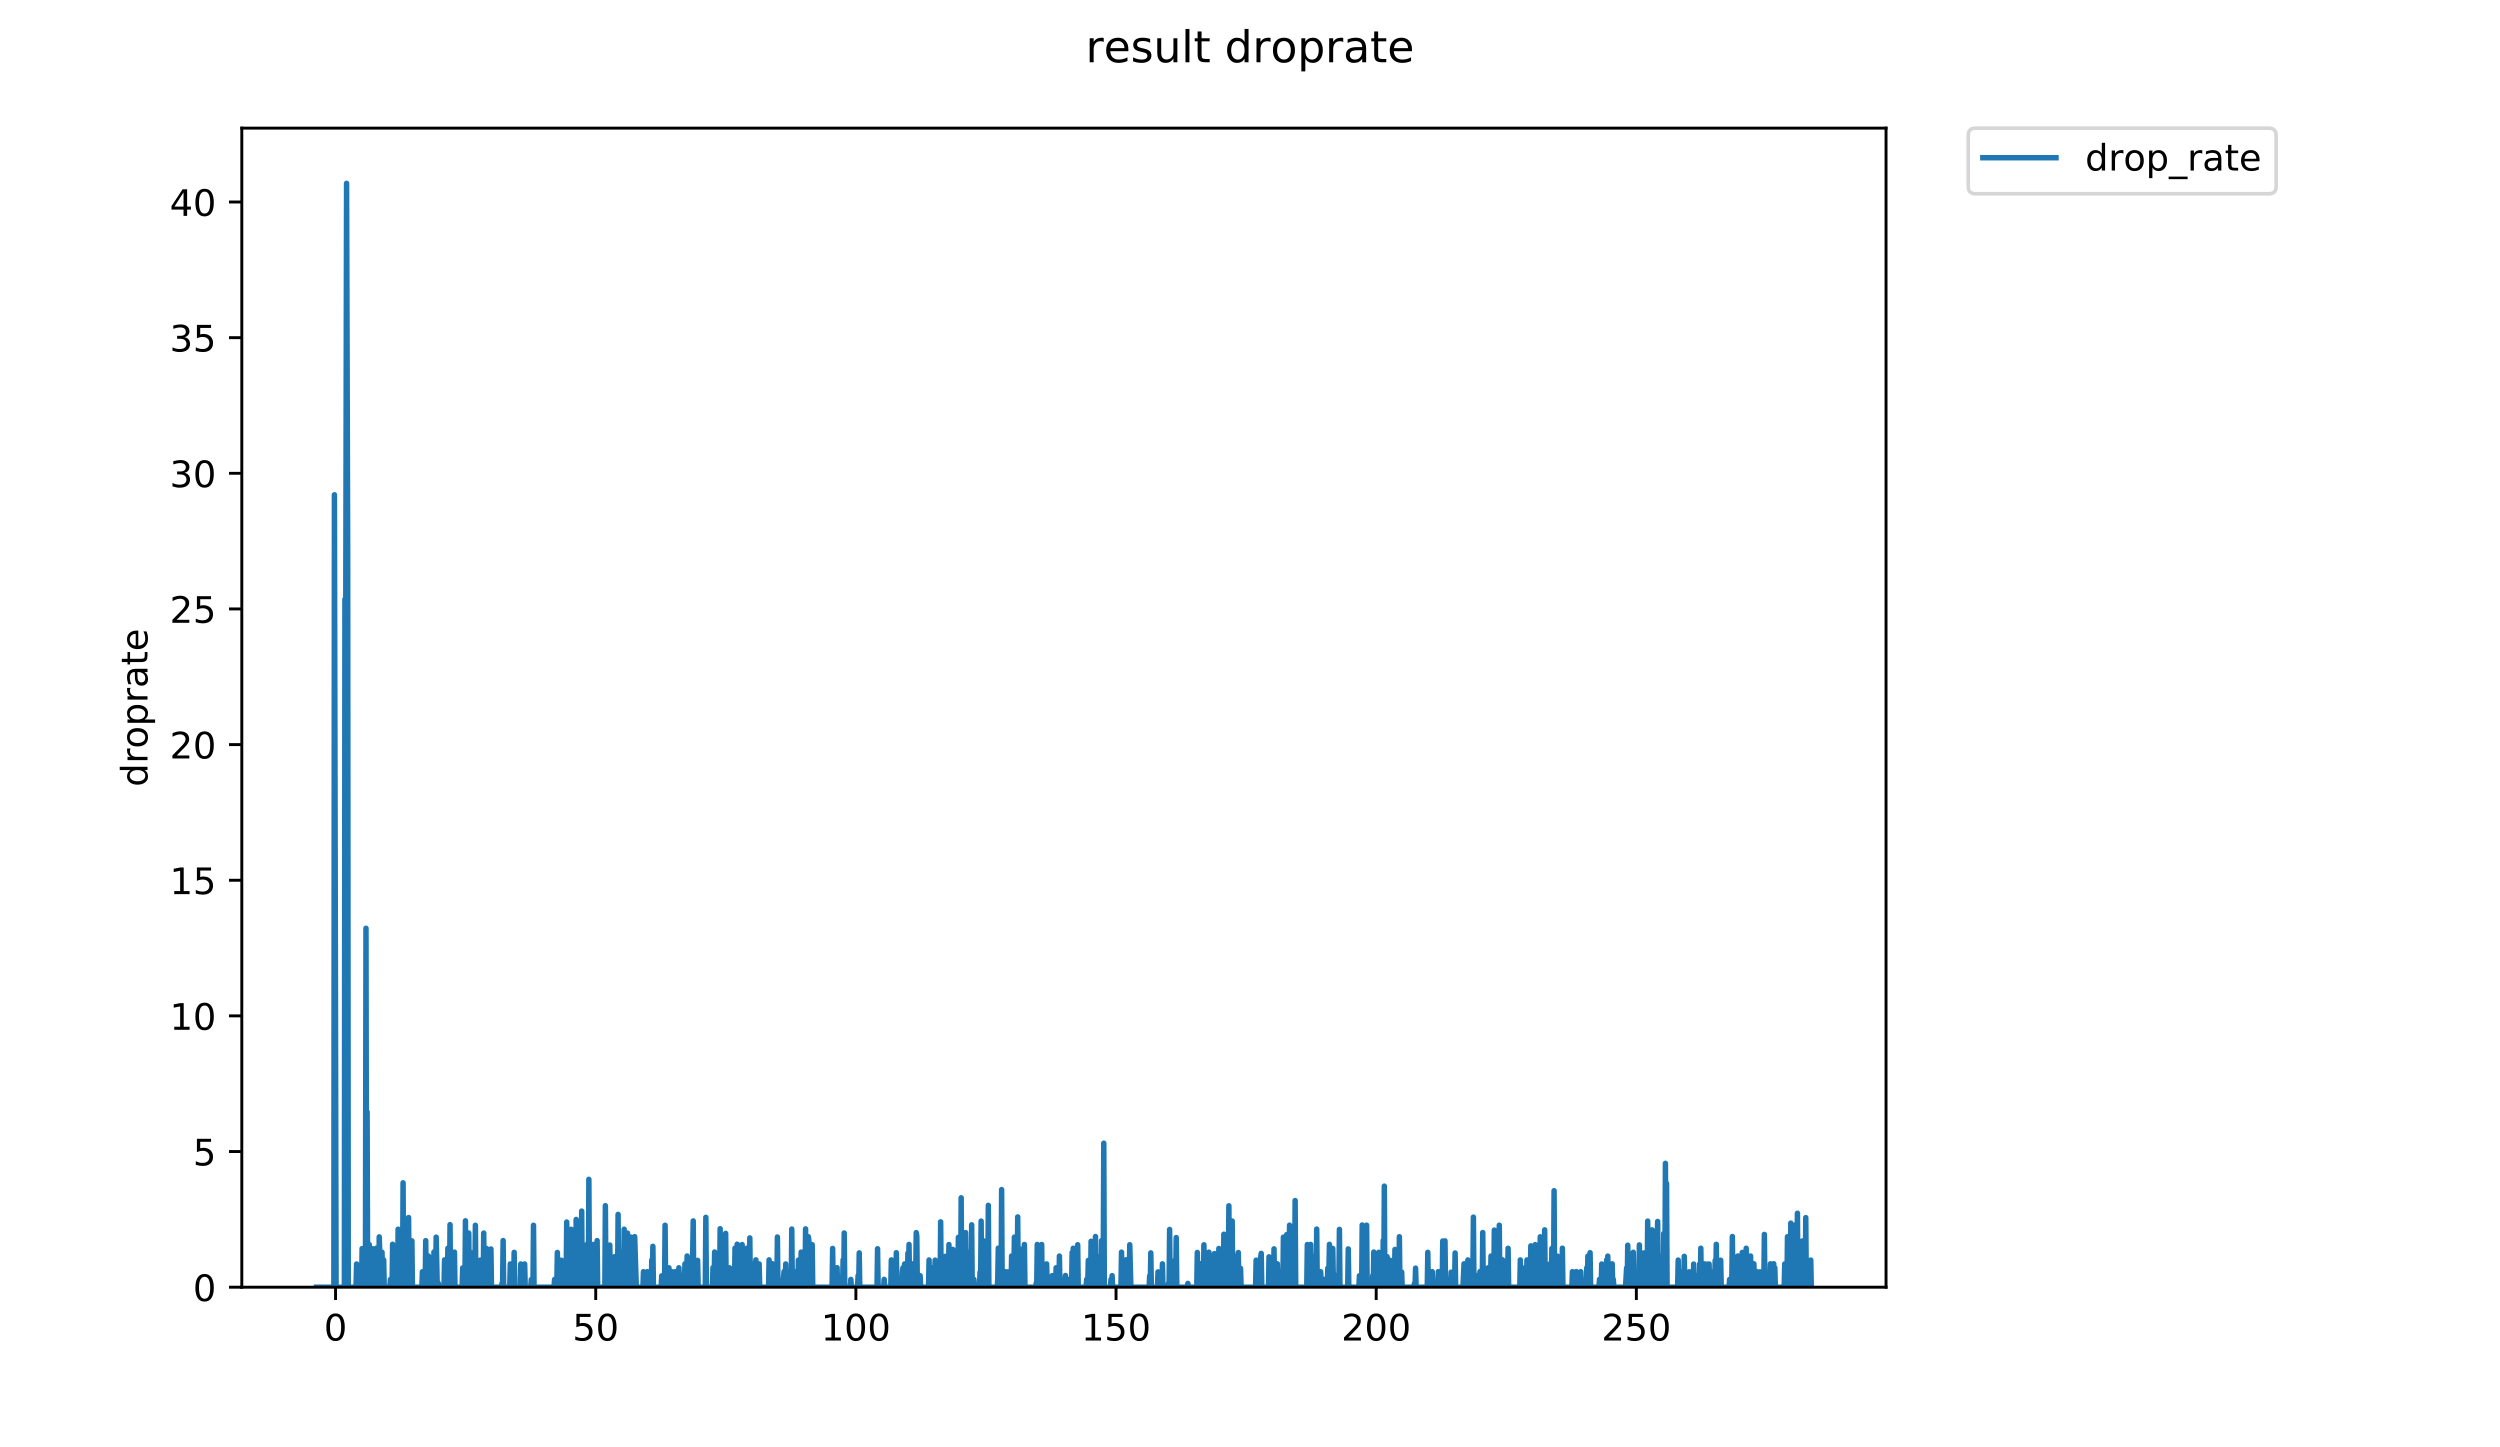 <?xml version="1.0" encoding="utf-8" standalone="no"?>
<!DOCTYPE svg PUBLIC "-//W3C//DTD SVG 1.1//EN"
  "http://www.w3.org/Graphics/SVG/1.1/DTD/svg11.dtd">
<!-- Created with matplotlib (https://matplotlib.org/) -->
<svg height="396pt" version="1.1" viewBox="0 0 684 396" width="684pt" xmlns="http://www.w3.org/2000/svg" xmlns:xlink="http://www.w3.org/1999/xlink">
 <defs>
  <style type="text/css">
*{stroke-linecap:butt;stroke-linejoin:round;}
  </style>
 </defs>
 <g id="figure_1">
  <g id="patch_1">
   <path d="M 0 396 
L 684 396 
L 684 0 
L 0 0 
z
" style="fill:#ffffff;"/>
  </g>
  <g id="axes_1">
   <g id="patch_2">
    <path d="M 66.159 352.174 
L 516.019 352.174 
L 516.019 35.062 
L 66.159 35.062 
z
" style="fill:#ffffff;"/>
   </g>
   <g id="matplotlib.axis_1">
    <g id="xtick_1">
     <g id="line2d_1">
      <defs>
       <path d="M 0 0 
L 0 3.5 
" id="m86847bff86" style="stroke:#000000;stroke-width:0.8;"/>
      </defs>
      <g>
       <use style="stroke:#000000;stroke-width:0.8;" x="91.81" xlink:href="#m86847bff86" y="352.174"/>
      </g>
     </g>
     <g id="text_1">
      <!-- 0 -->
      <defs>
       <path d="M 31.781 66.406 
Q 24.172 66.406 20.328 58.906 
Q 16.5 51.422 16.5 36.375 
Q 16.5 21.391 20.328 13.891 
Q 24.172 6.391 31.781 6.391 
Q 39.453 6.391 43.281 13.891 
Q 47.125 21.391 47.125 36.375 
Q 47.125 51.422 43.281 58.906 
Q 39.453 66.406 31.781 66.406 
z
M 31.781 74.219 
Q 44.047 74.219 50.516 64.516 
Q 56.984 54.828 56.984 36.375 
Q 56.984 17.969 50.516 8.266 
Q 44.047 -1.422 31.781 -1.422 
Q 19.531 -1.422 13.062 8.266 
Q 6.594 17.969 6.594 36.375 
Q 6.594 54.828 13.062 64.516 
Q 19.531 74.219 31.781 74.219 
z
" id="DejaVuSans-48"/>
      </defs>
      <g transform="translate(88.629 366.773)scale(0.1 -0.1)">
       <use xlink:href="#DejaVuSans-48"/>
      </g>
     </g>
    </g>
    <g id="xtick_2">
     <g id="line2d_2">
      <g>
       <use style="stroke:#000000;stroke-width:0.8;" x="162.989" xlink:href="#m86847bff86" y="352.174"/>
      </g>
     </g>
     <g id="text_2">
      <!-- 50 -->
      <defs>
       <path d="M 10.797 72.906 
L 49.516 72.906 
L 49.516 64.594 
L 19.828 64.594 
L 19.828 46.734 
Q 21.969 47.469 24.109 47.828 
Q 26.266 48.188 28.422 48.188 
Q 40.625 48.188 47.75 41.5 
Q 54.891 34.812 54.891 23.391 
Q 54.891 11.625 47.562 5.094 
Q 40.234 -1.422 26.906 -1.422 
Q 22.312 -1.422 17.547 -0.641 
Q 12.797 0.141 7.719 1.703 
L 7.719 11.625 
Q 12.109 9.234 16.797 8.062 
Q 21.484 6.891 26.703 6.891 
Q 35.156 6.891 40.078 11.328 
Q 45.016 15.766 45.016 23.391 
Q 45.016 31 40.078 35.438 
Q 35.156 39.891 26.703 39.891 
Q 22.75 39.891 18.812 39.016 
Q 14.891 38.141 10.797 36.281 
z
" id="DejaVuSans-53"/>
      </defs>
      <g transform="translate(156.626 366.773)scale(0.1 -0.1)">
       <use xlink:href="#DejaVuSans-53"/>
       <use x="63.623" xlink:href="#DejaVuSans-48"/>
      </g>
     </g>
    </g>
    <g id="xtick_3">
     <g id="line2d_3">
      <g>
       <use style="stroke:#000000;stroke-width:0.8;" x="234.168" xlink:href="#m86847bff86" y="352.174"/>
      </g>
     </g>
     <g id="text_3">
      <!-- 100 -->
      <defs>
       <path d="M 12.406 8.297 
L 28.516 8.297 
L 28.516 63.922 
L 10.984 60.406 
L 10.984 69.391 
L 28.422 72.906 
L 38.281 72.906 
L 38.281 8.297 
L 54.391 8.297 
L 54.391 0 
L 12.406 0 
z
" id="DejaVuSans-49"/>
      </defs>
      <g transform="translate(224.624 366.773)scale(0.1 -0.1)">
       <use xlink:href="#DejaVuSans-49"/>
       <use x="63.623" xlink:href="#DejaVuSans-48"/>
       <use x="127.246" xlink:href="#DejaVuSans-48"/>
      </g>
     </g>
    </g>
    <g id="xtick_4">
     <g id="line2d_4">
      <g>
       <use style="stroke:#000000;stroke-width:0.8;" x="305.347" xlink:href="#m86847bff86" y="352.174"/>
      </g>
     </g>
     <g id="text_4">
      <!-- 150 -->
      <g transform="translate(295.803 366.773)scale(0.1 -0.1)">
       <use xlink:href="#DejaVuSans-49"/>
       <use x="63.623" xlink:href="#DejaVuSans-53"/>
       <use x="127.246" xlink:href="#DejaVuSans-48"/>
      </g>
     </g>
    </g>
    <g id="xtick_5">
     <g id="line2d_5">
      <g>
       <use style="stroke:#000000;stroke-width:0.8;" x="376.526" xlink:href="#m86847bff86" y="352.174"/>
      </g>
     </g>
     <g id="text_5">
      <!-- 200 -->
      <defs>
       <path d="M 19.188 8.297 
L 53.609 8.297 
L 53.609 0 
L 7.328 0 
L 7.328 8.297 
Q 12.938 14.109 22.625 23.891 
Q 32.328 33.688 34.812 36.531 
Q 39.547 41.844 41.422 45.531 
Q 43.312 49.219 43.312 52.781 
Q 43.312 58.594 39.234 62.25 
Q 35.156 65.922 28.609 65.922 
Q 23.969 65.922 18.812 64.312 
Q 13.672 62.703 7.812 59.422 
L 7.812 69.391 
Q 13.766 71.781 18.938 73 
Q 24.125 74.219 28.422 74.219 
Q 39.75 74.219 46.484 68.547 
Q 53.219 62.891 53.219 53.422 
Q 53.219 48.922 51.531 44.891 
Q 49.859 40.875 45.406 35.406 
Q 44.188 33.984 37.641 27.219 
Q 31.109 20.453 19.188 8.297 
z
" id="DejaVuSans-50"/>
      </defs>
      <g transform="translate(366.982 366.773)scale(0.1 -0.1)">
       <use xlink:href="#DejaVuSans-50"/>
       <use x="63.623" xlink:href="#DejaVuSans-48"/>
       <use x="127.246" xlink:href="#DejaVuSans-48"/>
      </g>
     </g>
    </g>
    <g id="xtick_6">
     <g id="line2d_6">
      <g>
       <use style="stroke:#000000;stroke-width:0.8;" x="447.705" xlink:href="#m86847bff86" y="352.174"/>
      </g>
     </g>
     <g id="text_6">
      <!-- 250 -->
      <g transform="translate(438.161 366.773)scale(0.1 -0.1)">
       <use xlink:href="#DejaVuSans-50"/>
       <use x="63.623" xlink:href="#DejaVuSans-53"/>
       <use x="127.246" xlink:href="#DejaVuSans-48"/>
      </g>
     </g>
    </g>
   </g>
   <g id="matplotlib.axis_2">
    <g id="ytick_1">
     <g id="line2d_7">
      <defs>
       <path d="M 0 0 
L -3.5 0 
" id="m993627246f" style="stroke:#000000;stroke-width:0.8;"/>
      </defs>
      <g>
       <use style="stroke:#000000;stroke-width:0.8;" x="66.159" xlink:href="#m993627246f" y="352.174"/>
      </g>
     </g>
     <g id="text_7">
      <!-- 0 -->
      <g transform="translate(52.796 355.973)scale(0.1 -0.1)">
       <use xlink:href="#DejaVuSans-48"/>
      </g>
     </g>
    </g>
    <g id="ytick_2">
     <g id="line2d_8">
      <g>
       <use style="stroke:#000000;stroke-width:0.8;" x="66.159" xlink:href="#m993627246f" y="315.061"/>
      </g>
     </g>
     <g id="text_8">
      <!-- 5 -->
      <g transform="translate(52.796 318.86)scale(0.1 -0.1)">
       <use xlink:href="#DejaVuSans-53"/>
      </g>
     </g>
    </g>
    <g id="ytick_3">
     <g id="line2d_9">
      <g>
       <use style="stroke:#000000;stroke-width:0.8;" x="66.159" xlink:href="#m993627246f" y="277.947"/>
      </g>
     </g>
     <g id="text_9">
      <!-- 10 -->
      <g transform="translate(46.434 281.747)scale(0.1 -0.1)">
       <use xlink:href="#DejaVuSans-49"/>
       <use x="63.623" xlink:href="#DejaVuSans-48"/>
      </g>
     </g>
    </g>
    <g id="ytick_4">
     <g id="line2d_10">
      <g>
       <use style="stroke:#000000;stroke-width:0.8;" x="66.159" xlink:href="#m993627246f" y="240.834"/>
      </g>
     </g>
     <g id="text_10">
      <!-- 15 -->
      <g transform="translate(46.434 244.633)scale(0.1 -0.1)">
       <use xlink:href="#DejaVuSans-49"/>
       <use x="63.623" xlink:href="#DejaVuSans-53"/>
      </g>
     </g>
    </g>
    <g id="ytick_5">
     <g id="line2d_11">
      <g>
       <use style="stroke:#000000;stroke-width:0.8;" x="66.159" xlink:href="#m993627246f" y="203.721"/>
      </g>
     </g>
     <g id="text_11">
      <!-- 20 -->
      <g transform="translate(46.434 207.52)scale(0.1 -0.1)">
       <use xlink:href="#DejaVuSans-50"/>
       <use x="63.623" xlink:href="#DejaVuSans-48"/>
      </g>
     </g>
    </g>
    <g id="ytick_6">
     <g id="line2d_12">
      <g>
       <use style="stroke:#000000;stroke-width:0.8;" x="66.159" xlink:href="#m993627246f" y="166.607"/>
      </g>
     </g>
     <g id="text_12">
      <!-- 25 -->
      <g transform="translate(46.434 170.407)scale(0.1 -0.1)">
       <use xlink:href="#DejaVuSans-50"/>
       <use x="63.623" xlink:href="#DejaVuSans-53"/>
      </g>
     </g>
    </g>
    <g id="ytick_7">
     <g id="line2d_13">
      <g>
       <use style="stroke:#000000;stroke-width:0.8;" x="66.159" xlink:href="#m993627246f" y="129.494"/>
      </g>
     </g>
     <g id="text_13">
      <!-- 30 -->
      <defs>
       <path d="M 40.578 39.312 
Q 47.656 37.797 51.625 33 
Q 55.609 28.219 55.609 21.188 
Q 55.609 10.406 48.188 4.484 
Q 40.766 -1.422 27.094 -1.422 
Q 22.516 -1.422 17.656 -0.516 
Q 12.797 0.391 7.625 2.203 
L 7.625 11.719 
Q 11.719 9.328 16.594 8.109 
Q 21.484 6.891 26.812 6.891 
Q 36.078 6.891 40.938 10.547 
Q 45.797 14.203 45.797 21.188 
Q 45.797 27.641 41.281 31.266 
Q 36.766 34.906 28.719 34.906 
L 20.219 34.906 
L 20.219 43.016 
L 29.109 43.016 
Q 36.375 43.016 40.234 45.922 
Q 44.094 48.828 44.094 54.297 
Q 44.094 59.906 40.109 62.906 
Q 36.141 65.922 28.719 65.922 
Q 24.656 65.922 20.016 65.031 
Q 15.375 64.156 9.812 62.312 
L 9.812 71.094 
Q 15.438 72.656 20.344 73.438 
Q 25.25 74.219 29.594 74.219 
Q 40.828 74.219 47.359 69.109 
Q 53.906 64.016 53.906 55.328 
Q 53.906 49.266 50.438 45.094 
Q 46.969 40.922 40.578 39.312 
z
" id="DejaVuSans-51"/>
      </defs>
      <g transform="translate(46.434 133.293)scale(0.1 -0.1)">
       <use xlink:href="#DejaVuSans-51"/>
       <use x="63.623" xlink:href="#DejaVuSans-48"/>
      </g>
     </g>
    </g>
    <g id="ytick_8">
     <g id="line2d_14">
      <g>
       <use style="stroke:#000000;stroke-width:0.8;" x="66.159" xlink:href="#m993627246f" y="92.381"/>
      </g>
     </g>
     <g id="text_14">
      <!-- 35 -->
      <g transform="translate(46.434 96.18)scale(0.1 -0.1)">
       <use xlink:href="#DejaVuSans-51"/>
       <use x="63.623" xlink:href="#DejaVuSans-53"/>
      </g>
     </g>
    </g>
    <g id="ytick_9">
     <g id="line2d_15">
      <g>
       <use style="stroke:#000000;stroke-width:0.8;" x="66.159" xlink:href="#m993627246f" y="55.267"/>
      </g>
     </g>
     <g id="text_15">
      <!-- 40 -->
      <defs>
       <path d="M 37.797 64.312 
L 12.891 25.391 
L 37.797 25.391 
z
M 35.203 72.906 
L 47.609 72.906 
L 47.609 25.391 
L 58.016 25.391 
L 58.016 17.188 
L 47.609 17.188 
L 47.609 0 
L 37.797 0 
L 37.797 17.188 
L 4.891 17.188 
L 4.891 26.703 
z
" id="DejaVuSans-52"/>
      </defs>
      <g transform="translate(46.434 59.067)scale(0.1 -0.1)">
       <use xlink:href="#DejaVuSans-52"/>
       <use x="63.623" xlink:href="#DejaVuSans-48"/>
      </g>
     </g>
    </g>
    <g id="text_16">
     <!-- droprate -->
     <defs>
      <path d="M 45.406 46.391 
L 45.406 75.984 
L 54.391 75.984 
L 54.391 0 
L 45.406 0 
L 45.406 8.203 
Q 42.578 3.328 38.25 0.953 
Q 33.938 -1.422 27.875 -1.422 
Q 17.969 -1.422 11.734 6.484 
Q 5.516 14.406 5.516 27.297 
Q 5.516 40.188 11.734 48.094 
Q 17.969 56 27.875 56 
Q 33.938 56 38.25 53.625 
Q 42.578 51.266 45.406 46.391 
z
M 14.797 27.297 
Q 14.797 17.391 18.875 11.75 
Q 22.953 6.109 30.078 6.109 
Q 37.203 6.109 41.297 11.75 
Q 45.406 17.391 45.406 27.297 
Q 45.406 37.203 41.297 42.844 
Q 37.203 48.484 30.078 48.484 
Q 22.953 48.484 18.875 42.844 
Q 14.797 37.203 14.797 27.297 
z
" id="DejaVuSans-100"/>
      <path d="M 41.109 46.297 
Q 39.594 47.172 37.812 47.578 
Q 36.031 48 33.891 48 
Q 26.266 48 22.188 43.047 
Q 18.109 38.094 18.109 28.812 
L 18.109 0 
L 9.078 0 
L 9.078 54.688 
L 18.109 54.688 
L 18.109 46.188 
Q 20.953 51.172 25.484 53.578 
Q 30.031 56 36.531 56 
Q 37.453 56 38.578 55.875 
Q 39.703 55.766 41.062 55.516 
z
" id="DejaVuSans-114"/>
      <path d="M 30.609 48.391 
Q 23.391 48.391 19.188 42.75 
Q 14.984 37.109 14.984 27.297 
Q 14.984 17.484 19.156 11.844 
Q 23.344 6.203 30.609 6.203 
Q 37.797 6.203 41.984 11.859 
Q 46.188 17.531 46.188 27.297 
Q 46.188 37.016 41.984 42.703 
Q 37.797 48.391 30.609 48.391 
z
M 30.609 56 
Q 42.328 56 49.016 48.375 
Q 55.719 40.766 55.719 27.297 
Q 55.719 13.875 49.016 6.219 
Q 42.328 -1.422 30.609 -1.422 
Q 18.844 -1.422 12.172 6.219 
Q 5.516 13.875 5.516 27.297 
Q 5.516 40.766 12.172 48.375 
Q 18.844 56 30.609 56 
z
" id="DejaVuSans-111"/>
      <path d="M 18.109 8.203 
L 18.109 -20.797 
L 9.078 -20.797 
L 9.078 54.688 
L 18.109 54.688 
L 18.109 46.391 
Q 20.953 51.266 25.266 53.625 
Q 29.594 56 35.594 56 
Q 45.562 56 51.781 48.094 
Q 58.016 40.188 58.016 27.297 
Q 58.016 14.406 51.781 6.484 
Q 45.562 -1.422 35.594 -1.422 
Q 29.594 -1.422 25.266 0.953 
Q 20.953 3.328 18.109 8.203 
z
M 48.688 27.297 
Q 48.688 37.203 44.609 42.844 
Q 40.531 48.484 33.406 48.484 
Q 26.266 48.484 22.188 42.844 
Q 18.109 37.203 18.109 27.297 
Q 18.109 17.391 22.188 11.75 
Q 26.266 6.109 33.406 6.109 
Q 40.531 6.109 44.609 11.75 
Q 48.688 17.391 48.688 27.297 
z
" id="DejaVuSans-112"/>
      <path d="M 34.281 27.484 
Q 23.391 27.484 19.188 25 
Q 14.984 22.516 14.984 16.5 
Q 14.984 11.719 18.141 8.906 
Q 21.297 6.109 26.703 6.109 
Q 34.188 6.109 38.703 11.406 
Q 43.219 16.703 43.219 25.484 
L 43.219 27.484 
z
M 52.203 31.203 
L 52.203 0 
L 43.219 0 
L 43.219 8.297 
Q 40.141 3.328 35.547 0.953 
Q 30.953 -1.422 24.312 -1.422 
Q 15.922 -1.422 10.953 3.297 
Q 6 8.016 6 15.922 
Q 6 25.141 12.172 29.828 
Q 18.359 34.516 30.609 34.516 
L 43.219 34.516 
L 43.219 35.406 
Q 43.219 41.609 39.141 45 
Q 35.062 48.391 27.688 48.391 
Q 23 48.391 18.547 47.266 
Q 14.109 46.141 10.016 43.891 
L 10.016 52.203 
Q 14.938 54.109 19.578 55.047 
Q 24.219 56 28.609 56 
Q 40.484 56 46.344 49.844 
Q 52.203 43.703 52.203 31.203 
z
" id="DejaVuSans-97"/>
      <path d="M 18.312 70.219 
L 18.312 54.688 
L 36.812 54.688 
L 36.812 47.703 
L 18.312 47.703 
L 18.312 18.016 
Q 18.312 11.328 20.141 9.422 
Q 21.969 7.516 27.594 7.516 
L 36.812 7.516 
L 36.812 0 
L 27.594 0 
Q 17.188 0 13.234 3.875 
Q 9.281 7.766 9.281 18.016 
L 9.281 47.703 
L 2.688 47.703 
L 2.688 54.688 
L 9.281 54.688 
L 9.281 70.219 
z
" id="DejaVuSans-116"/>
      <path d="M 56.203 29.594 
L 56.203 25.203 
L 14.891 25.203 
Q 15.484 15.922 20.484 11.062 
Q 25.484 6.203 34.422 6.203 
Q 39.594 6.203 44.453 7.469 
Q 49.312 8.734 54.109 11.281 
L 54.109 2.781 
Q 49.266 0.734 44.188 -0.344 
Q 39.109 -1.422 33.891 -1.422 
Q 20.797 -1.422 13.156 6.188 
Q 5.516 13.812 5.516 26.812 
Q 5.516 40.234 12.766 48.109 
Q 20.016 56 32.328 56 
Q 43.359 56 49.781 48.891 
Q 56.203 41.797 56.203 29.594 
z
M 47.219 32.234 
Q 47.125 39.594 43.094 43.984 
Q 39.062 48.391 32.422 48.391 
Q 24.906 48.391 20.391 44.141 
Q 15.875 39.891 15.188 32.172 
z
" id="DejaVuSans-101"/>
     </defs>
     <g transform="translate(40.354 215.236)rotate(-90)scale(0.1 -0.1)">
      <use xlink:href="#DejaVuSans-100"/>
      <use x="63.477" xlink:href="#DejaVuSans-114"/>
      <use x="104.559" xlink:href="#DejaVuSans-111"/>
      <use x="165.74" xlink:href="#DejaVuSans-112"/>
      <use x="229.217" xlink:href="#DejaVuSans-114"/>
      <use x="270.33" xlink:href="#DejaVuSans-97"/>
      <use x="331.609" xlink:href="#DejaVuSans-116"/>
      <use x="370.818" xlink:href="#DejaVuSans-101"/>
     </g>
    </g>
   </g>
   <g id="line2d_16">
    <path clip-path="url(#p766222f0ea)" d="M 86.607 352.174 
L 91.345 352.174 
L 91.495 135.368 
L 91.948 352.174 
L 94.219 352.174 
L 94.37 163.964 
L 94.521 210.739 
L 94.821 50.163 
L 95.125 150.989 
L 95.279 352.174 
L 97.409 352.174 
L 97.56 345.83 
L 97.711 352.174 
L 98.014 352.174 
L 98.164 351.114 
L 98.315 352.174 
L 98.616 352.174 
L 98.767 351.114 
L 98.92 352.174 
L 99.072 341.616 
L 99.223 352.174 
L 99.981 352.174 
L 100.132 253.98 
L 100.285 343.822 
L 100.438 304.219 
L 100.589 352.174 
L 100.891 352.174 
L 101.042 340.527 
L 101.193 352.174 
L 101.646 352.174 
L 101.798 351.118 
L 101.95 341.646 
L 102.103 352.174 
L 102.855 352.174 
L 103.005 341.494 
L 103.156 352.174 
L 103.608 352.174 
L 103.759 338.409 
L 103.914 342.857 
L 104.067 352.174 
L 104.37 352.174 
L 104.521 342.617 
L 104.671 352.174 
L 104.822 352.174 
L 104.973 344.73 
L 105.123 352.174 
L 106.659 352.174 
L 106.81 350.059 
L 106.966 352.174 
L 107.266 352.174 
L 107.416 340.426 
L 107.565 352.174 
L 108.319 352.174 
L 108.471 346.88 
L 108.621 352.174 
L 108.772 352.174 
L 108.923 336.314 
L 109.074 352.174 
L 109.374 352.174 
L 109.828 342.603 
L 109.978 352.174 
L 110.128 352.174 
L 110.28 323.625 
L 110.431 352.174 
L 111.033 352.174 
L 111.184 343.715 
L 111.334 351.111 
L 111.485 352.174 
L 111.636 352.174 
L 111.787 333.115 
L 111.938 352.174 
L 112.24 352.174 
L 112.391 346.872 
L 112.541 352.174 
L 112.693 339.504 
L 112.844 352.174 
L 115.419 352.174 
L 115.571 347.945 
L 115.721 352.174 
L 116.325 352.174 
L 116.475 339.45 
L 116.626 352.174 
L 116.928 352.174 
L 117.078 351.114 
L 117.228 343.642 
L 117.528 352.174 
L 117.679 352.174 
L 117.829 344.72 
L 118.28 352.174 
L 118.581 352.174 
L 118.73 342.548 
L 118.881 343.679 
L 119.031 352.174 
L 119.183 352.174 
L 119.334 338.487 
L 119.634 352.174 
L 119.786 352.174 
L 119.936 351.114 
L 120.086 352.174 
L 121.479 352.174 
L 121.629 344.698 
L 121.779 346.826 
L 121.929 352.174 
L 122.38 352.174 
L 122.531 341.54 
L 122.681 352.174 
L 122.831 347.908 
L 122.98 352.174 
L 123.13 335.061 
L 123.28 352.174 
L 124.181 352.174 
L 124.331 342.576 
L 124.48 352.174 
L 126.436 352.174 
L 126.589 346.91 
L 126.739 352.174 
L 127.194 352.174 
L 127.344 334.018 
L 127.494 352.174 
L 127.798 352.174 
L 127.948 350.041 
L 128.098 352.174 
L 128.249 337.371 
L 128.4 352.174 
L 128.701 352.174 
L 128.853 342.712 
L 129.005 352.174 
L 129.608 352.174 
L 129.76 347.969 
L 129.914 351.129 
L 130.064 335.232 
L 130.217 352.174 
L 131.283 352.174 
L 131.434 344.762 
L 131.584 352.174 
L 132.193 352.174 
L 132.344 337.371 
L 132.495 352.174 
L 132.799 352.174 
L 132.95 351.117 
L 133.102 341.585 
L 133.253 352.174 
L 133.404 345.812 
L 133.706 352.174 
L 134.164 352.174 
L 134.317 341.72 
L 134.469 352.174 
L 137.203 352.174 
L 137.354 351.118 
L 137.504 352.174 
L 137.654 339.413 
L 137.806 352.174 
L 139.467 352.174 
L 139.618 345.821 
L 139.769 352.174 
L 140.523 352.174 
L 140.674 342.644 
L 140.828 352.174 
L 142.338 352.174 
L 142.489 345.821 
L 142.641 352.174 
L 142.794 349.038 
L 142.944 352.174 
L 143.396 352.174 
L 143.547 345.83 
L 143.7 352.174 
L 145.208 352.174 
L 145.362 350.092 
L 145.513 352.174 
L 145.815 352.174 
L 145.966 335.232 
L 146.116 352.174 
L 151.583 352.174 
L 151.734 350.053 
L 151.884 352.174 
L 152.336 352.174 
L 152.488 342.671 
L 152.64 352.174 
L 153.393 352.174 
L 153.544 344.794 
L 153.694 352.174 
L 154.147 352.174 
L 154.296 346.826 
L 154.446 352.174 
L 154.597 352.174 
L 154.747 344.72 
L 154.897 350.038 
L 155.049 334.351 
L 155.199 352.174 
L 155.503 352.174 
L 155.653 338.369 
L 155.804 352.174 
L 156.104 352.174 
L 156.256 336.336 
L 156.407 352.174 
L 156.557 352.174 
L 156.707 339.34 
L 157.016 352.174 
L 157.482 352.174 
L 157.638 333.643 
L 157.793 352.174 
L 158.093 352.174 
L 158.244 347.908 
L 158.394 352.174 
L 158.543 350.038 
L 158.694 352.174 
L 158.995 352.174 
L 159.15 331.353 
L 159.303 352.174 
L 159.455 352.174 
L 159.76 342.603 
L 159.91 352.174 
L 160.059 343.63 
L 160.209 352.174 
L 160.36 347.945 
L 160.511 340.527 
L 160.663 342.644 
L 160.812 352.174 
L 160.963 352.174 
L 161.113 322.665 
L 161.263 347.908 
L 161.413 352.174 
L 161.562 352.174 
L 161.712 346.834 
L 161.862 352.174 
L 162.012 348.97 
L 162.162 352.174 
L 162.312 340.477 
L 162.469 352.174 
L 162.622 342.818 
L 162.772 352.174 
L 162.922 340.443 
L 163.073 352.174 
L 163.224 352.174 
L 163.375 339.431 
L 163.526 352.174 
L 165.482 352.174 
L 165.632 329.874 
L 165.784 352.174 
L 166.691 352.174 
L 166.844 340.642 
L 166.995 352.174 
L 167.296 352.174 
L 167.447 348.988 
L 167.597 352.174 
L 167.748 344.741 
L 167.898 352.174 
L 168.048 352.174 
L 168.201 343.822 
L 168.353 352.174 
L 168.654 352.174 
L 168.805 351.112 
L 168.956 352.174 
L 169.109 332.255 
L 169.259 352.174 
L 169.862 352.174 
L 170.012 342.617 
L 170.163 352.174 
L 170.616 352.174 
L 170.767 336.314 
L 170.917 352.174 
L 171.522 352.174 
L 171.673 337.371 
L 171.825 352.174 
L 172.437 352.174 
L 172.588 338.468 
L 172.739 352.174 
L 173.04 352.174 
L 173.191 343.691 
L 173.343 352.174 
L 173.494 352.174 
L 173.645 338.35 
L 174.096 352.174 
L 175.904 352.174 
L 176.055 347.933 
L 176.206 352.174 
L 176.959 352.174 
L 177.111 347.939 
L 177.262 352.174 
L 178.175 352.174 
L 178.326 344.751 
L 178.477 352.174 
L 178.627 340.995 
L 178.778 352.174 
L 180.891 352.174 
L 181.046 349.073 
L 181.201 352.174 
L 181.816 352.174 
L 181.967 335.232 
L 182.118 352.174 
L 182.721 352.174 
L 182.873 351.117 
L 183.024 346.872 
L 183.174 352.174 
L 183.475 352.174 
L 183.626 351.117 
L 183.777 347.933 
L 183.928 352.174 
L 184.078 352.174 
L 184.229 351.111 
L 184.379 352.174 
L 184.681 347.933 
L 184.832 352.174 
L 185.586 352.174 
L 185.736 346.865 
L 185.887 350.05 
L 186.038 350.05 
L 186.188 352.174 
L 186.49 352.174 
L 186.641 348.998 
L 186.792 352.174 
L 186.943 352.174 
L 187.094 350.05 
L 187.245 352.174 
L 187.395 345.803 
L 187.546 352.174 
L 187.847 352.174 
L 187.997 343.642 
L 188.15 352.174 
L 188.76 352.174 
L 188.91 344.709 
L 189.061 352.174 
L 189.212 344.773 
L 189.363 352.174 
L 189.666 334.044 
L 189.816 352.174 
L 190.716 352.174 
L 190.869 344.835 
L 191.019 352.174 
L 192.967 352.174 
L 193.118 333.06 
L 193.269 352.174 
L 194.919 352.174 
L 195.069 346.826 
L 195.222 352.174 
L 195.372 352.174 
L 195.521 342.548 
L 195.671 345.748 
L 195.82 352.174 
L 195.972 352.174 
L 196.276 347.963 
L 196.428 343.751 
L 196.58 352.174 
L 196.881 352.174 
L 197.031 336.177 
L 197.18 352.174 
L 197.781 352.174 
L 197.931 345.766 
L 198.085 352.174 
L 198.387 352.174 
L 198.539 337.455 
L 198.689 352.174 
L 199.439 352.174 
L 199.589 346.865 
L 199.74 352.174 
L 200.348 352.174 
L 200.648 347.896 
L 200.797 352.174 
L 200.947 352.174 
L 201.097 341.494 
L 201.246 352.174 
L 201.545 352.174 
L 201.694 340.409 
L 201.844 352.174 
L 202.292 352.174 
L 202.595 346.872 
L 202.745 352.174 
L 202.896 352.174 
L 203.048 340.51 
L 203.197 352.174 
L 203.347 352.174 
L 203.496 347.896 
L 203.646 352.174 
L 203.796 346.834 
L 203.946 352.174 
L 204.095 347.896 
L 204.245 348.966 
L 204.394 341.479 
L 204.544 352.174 
L 204.993 352.174 
L 205.148 338.697 
L 205.298 352.174 
L 205.899 352.174 
L 206.05 345.803 
L 206.2 352.174 
L 206.651 352.174 
L 206.801 344.698 
L 206.95 352.174 
L 207.25 352.174 
L 207.403 347.963 
L 207.553 352.174 
L 207.704 345.803 
L 207.854 352.174 
L 210.273 352.174 
L 210.423 344.698 
L 210.573 352.174 
L 210.875 352.174 
L 211.025 351.109 
L 211.174 352.174 
L 211.324 345.757 
L 211.475 352.174 
L 211.776 352.174 
L 211.926 351.108 
L 212.085 351.163 
L 212.244 352.174 
L 212.394 348.993 
L 212.545 352.174 
L 212.697 338.448 
L 212.848 352.174 
L 214.068 352.174 
L 214.217 351.106 
L 214.518 347.902 
L 214.67 352.174 
L 214.822 352.174 
L 214.973 345.821 
L 215.123 352.174 
L 216.027 352.174 
L 216.177 347.927 
L 216.328 352.174 
L 216.479 352.174 
L 216.63 336.268 
L 216.783 352.174 
L 217.687 352.174 
L 217.837 347.914 
L 217.99 352.174 
L 218.141 352.174 
L 218.293 351.12 
L 218.444 344.762 
L 218.594 352.174 
L 219.046 352.174 
L 219.196 342.576 
L 219.347 352.174 
L 219.649 352.174 
L 219.799 351.111 
L 219.95 343.655 
L 220.102 352.174 
L 220.254 352.174 
L 220.404 336.223 
L 220.556 352.174 
L 221.01 352.174 
L 221.161 338.369 
L 221.312 339.486 
L 221.463 352.174 
L 221.764 352.174 
L 221.915 347.933 
L 222.065 347.92 
L 222.217 340.543 
L 222.369 352.174 
L 227.658 352.174 
L 227.809 341.57 
L 227.96 352.174 
L 228.869 352.174 
L 229.018 346.842 
L 229.168 352.174 
L 230.224 352.174 
L 230.374 350.041 
L 230.524 352.174 
L 230.674 344.709 
L 230.826 352.174 
L 230.977 337.35 
L 231.127 352.174 
L 232.644 352.174 
L 232.793 350.047 
L 232.944 352.174 
L 234.627 352.174 
L 234.779 349.002 
L 234.931 352.174 
L 235.085 342.792 
L 235.236 352.174 
L 239.95 352.174 
L 240.101 341.66 
L 240.252 352.174 
L 241.762 352.174 
L 241.911 350.041 
L 242.064 352.174 
L 243.72 352.174 
L 243.87 344.709 
L 244.02 352.174 
L 245.082 352.174 
L 245.234 342.739 
L 245.386 352.174 
L 246.742 352.174 
L 246.892 347.908 
L 247.043 346.872 
L 247.193 352.174 
L 247.343 352.174 
L 247.494 345.812 
L 247.649 352.174 
L 248.253 352.174 
L 248.407 342.831 
L 248.557 352.174 
L 248.708 340.477 
L 248.86 352.174 
L 249.161 352.174 
L 249.317 348.045 
L 249.468 350.071 
L 249.619 345.794 
L 249.77 352.174 
L 249.921 352.174 
L 250.08 349.14 
L 250.232 352.174 
L 250.383 351.112 
L 250.534 348.998 
L 250.684 337.244 
L 250.837 338.169 
L 250.988 352.174 
L 251.594 352.174 
L 251.747 349.029 
L 251.905 352.174 
L 254.039 352.174 
L 254.19 344.73 
L 254.341 352.174 
L 254.945 352.174 
L 255.096 346.865 
L 255.247 352.174 
L 255.398 352.174 
L 255.55 347.945 
L 255.701 352.174 
L 255.853 344.783 
L 256.005 352.174 
L 256.61 352.174 
L 256.76 347.902 
L 257.061 352.174 
L 257.211 352.174 
L 257.363 334.301 
L 257.513 352.174 
L 258.568 352.174 
L 258.719 343.715 
L 258.87 352.174 
L 259.17 352.174 
L 259.325 350.098 
L 259.476 352.174 
L 259.627 340.51 
L 259.781 352.174 
L 260.534 352.174 
L 260.689 341.836 
L 260.839 352.174 
L 260.99 346.865 
L 261.14 352.174 
L 261.291 344.72 
L 261.443 350.068 
L 261.596 349.038 
L 261.749 352.174 
L 261.899 352.174 
L 262.053 351.133 
L 262.206 338.545 
L 262.362 352.174 
L 262.824 352.174 
L 262.974 327.716 
L 263.126 352.174 
L 263.733 352.174 
L 264.036 348.998 
L 264.186 337.244 
L 264.336 352.174 
L 264.637 352.174 
L 264.787 342.59 
L 264.939 342.685 
L 265.091 350.071 
L 265.245 344.887 
L 265.397 352.174 
L 265.701 352.174 
L 265.851 335.111 
L 266.003 352.174 
L 266.304 352.174 
L 266.456 350.053 
L 266.613 352.174 
L 267.981 352.174 
L 268.137 348.056 
L 268.289 351.126 
L 268.439 334.096 
L 268.591 352.174 
L 269.05 352.174 
L 269.202 339.522 
L 269.355 352.174 
L 270.255 352.174 
L 270.405 329.778 
L 270.556 352.174 
L 272.832 352.174 
L 272.983 350.059 
L 273.133 341.494 
L 273.435 352.174 
L 273.894 352.174 
L 274.044 325.474 
L 274.198 352.174 
L 274.808 352.174 
L 274.959 347.92 
L 275.113 352.174 
L 275.568 352.174 
L 275.721 347.975 
L 275.871 352.174 
L 276.171 352.174 
L 276.325 351.129 
L 276.476 351.118 
L 276.626 352.174 
L 276.776 343.642 
L 276.931 352.174 
L 277.235 352.174 
L 277.387 349.007 
L 277.538 338.468 
L 277.692 352.174 
L 278.295 352.174 
L 278.445 332.95 
L 278.596 352.174 
L 279.207 352.174 
L 279.365 346.082 
L 279.518 352.174 
L 279.671 341.72 
L 279.823 352.174 
L 280.125 352.174 
L 280.276 340.493 
L 280.426 352.174 
L 283.334 352.174 
L 283.488 351.135 
L 283.642 352.174 
L 283.792 340.477 
L 283.943 352.174 
L 284.85 352.174 
L 285 340.493 
L 285.151 352.174 
L 286.206 352.174 
L 286.357 345.812 
L 286.509 352.174 
L 286.82 352.174 
L 286.973 350.083 
L 287.125 352.174 
L 287.735 352.174 
L 287.886 349.016 
L 288.038 352.174 
L 288.492 352.174 
L 288.643 350.056 
L 288.799 352.174 
L 288.95 346.865 
L 289.101 352.174 
L 289.403 352.174 
L 289.555 348.998 
L 289.705 352.174 
L 289.855 343.655 
L 290.005 352.174 
L 291.061 352.174 
L 291.212 350.05 
L 291.362 351.114 
L 291.513 348.975 
L 291.668 352.174 
L 292.122 352.174 
L 292.273 350.059 
L 292.424 352.174 
L 293.186 352.174 
L 293.337 342.685 
L 293.489 352.174 
L 293.639 341.525 
L 293.791 352.174 
L 294.55 352.174 
L 294.702 351.123 
L 294.854 340.56 
L 295.006 352.174 
L 297.153 352.174 
L 297.304 350.056 
L 297.459 352.174 
L 297.609 351.112 
L 297.762 344.846 
L 297.914 352.174 
L 298.368 352.174 
L 298.52 339.611 
L 298.671 352.174 
L 299.274 352.174 
L 299.424 351.109 
L 299.575 352.174 
L 299.725 338.31 
L 299.876 352.174 
L 300.329 352.174 
L 300.483 343.834 
L 300.788 352.174 
L 300.938 352.174 
L 301.089 350.053 
L 301.239 352.174 
L 301.39 339.431 
L 301.54 352.174 
L 301.69 352.174 
L 301.84 347.908 
L 301.995 312.78 
L 302.146 352.174 
L 303.821 352.174 
L 303.972 350.044 
L 304.122 352.174 
L 304.274 349.016 
L 304.424 352.174 
L 306.693 352.174 
L 306.843 342.59 
L 306.994 352.174 
L 307.899 352.174 
L 308.049 344.687 
L 308.2 352.174 
L 308.8 352.174 
L 308.95 351.105 
L 309.102 340.56 
L 309.401 352.174 
L 314.4 352.174 
L 314.553 349.038 
L 314.704 352.174 
L 314.858 342.792 
L 315.012 352.174 
L 316.681 352.174 
L 316.833 347.992 
L 316.987 352.174 
L 317.591 352.174 
L 317.741 351.111 
L 317.892 352.174 
L 318.042 345.784 
L 318.192 352.174 
L 319.55 352.174 
L 319.701 351.12 
L 319.853 352.174 
L 320.005 336.381 
L 320.158 352.174 
L 321.361 352.174 
L 321.513 344.762 
L 321.662 352.174 
L 321.817 338.602 
L 321.972 352.174 
L 324.844 352.174 
L 324.999 351.139 
L 325.155 352.174 
L 327.433 352.174 
L 327.585 342.671 
L 327.734 352.174 
L 328.332 352.174 
L 328.482 345.748 
L 328.633 352.174 
L 329.24 352.174 
L 329.391 340.576 
L 329.545 352.174 
L 330.603 352.174 
L 330.754 342.59 
L 330.905 352.174 
L 331.807 352.174 
L 331.961 348.039 
L 332.117 352.174 
L 332.274 342.985 
L 332.424 352.174 
L 332.575 352.174 
L 332.725 351.106 
L 332.875 347.914 
L 333.025 352.174 
L 333.325 352.174 
L 333.477 341.585 
L 333.628 352.174 
L 333.779 352.174 
L 333.93 345.775 
L 334.231 352.174 
L 334.692 352.174 
L 334.846 337.681 
L 334.999 352.174 
L 335.456 352.174 
L 335.607 350.062 
L 335.762 340.755 
L 335.916 352.174 
L 336.071 345.98 
L 336.222 329.906 
L 336.374 352.174 
L 336.978 352.174 
L 337.128 334.07 
L 337.278 352.174 
L 337.734 352.174 
L 337.885 343.691 
L 338.037 345.83 
L 338.189 352.174 
L 338.648 352.174 
L 338.8 342.698 
L 338.951 351.115 
L 339.101 352.174 
L 339.256 352.174 
L 339.412 347.02 
L 339.567 352.174 
L 343.529 352.174 
L 343.68 344.773 
L 343.839 352.174 
L 344.761 352.174 
L 344.917 343.927 
L 345.073 342.922 
L 345.225 352.174 
L 347.049 352.174 
L 347.203 343.869 
L 347.362 352.174 
L 347.516 352.174 
L 347.666 348.984 
L 347.966 352.174 
L 348.417 352.174 
L 348.57 341.69 
L 348.72 352.174 
L 349.329 352.174 
L 349.479 345.775 
L 349.629 352.174 
L 350.236 352.174 
L 350.386 347.92 
L 350.536 352.174 
L 350.987 352.174 
L 351.139 338.487 
L 351.29 352.174 
L 351.899 352.174 
L 352.055 337.781 
L 352.212 352.174 
L 352.673 352.174 
L 352.822 335.208 
L 352.972 352.174 
L 353.577 352.174 
L 353.728 351.115 
L 353.879 344.741 
L 354.034 352.174 
L 354.191 352.174 
L 354.349 328.472 
L 354.507 352.174 
L 357.532 352.174 
L 357.683 340.51 
L 357.833 352.174 
L 358.441 352.174 
L 358.591 340.477 
L 358.742 352.174 
L 359.044 352.174 
L 359.195 345.821 
L 359.346 352.174 
L 359.497 352.174 
L 359.648 343.715 
L 359.799 343.715 
L 359.951 352.174 
L 360.101 352.174 
L 360.252 336.268 
L 360.405 352.174 
L 361.164 352.174 
L 361.315 347.933 
L 361.617 352.174 
L 362.071 352.174 
L 362.222 350.05 
L 362.372 352.174 
L 363.132 352.174 
L 363.284 346.962 
L 363.436 352.174 
L 363.586 347.92 
L 363.736 340.443 
L 363.888 351.123 
L 364.041 352.174 
L 364.493 352.174 
L 364.643 341.57 
L 364.797 350.08 
L 364.948 352.174 
L 365.402 352.174 
L 365.552 348.984 
L 365.706 352.174 
L 366.313 352.174 
L 366.465 336.359 
L 366.616 352.174 
L 368.731 352.174 
L 368.884 341.705 
L 369.042 352.174 
L 371.78 352.174 
L 371.934 349.047 
L 372.094 352.174 
L 372.547 352.174 
L 372.697 335.159 
L 372.848 352.174 
L 373.752 352.174 
L 373.903 335.208 
L 374.054 352.174 
L 375.419 352.174 
L 375.569 348.984 
L 375.719 352.174 
L 375.869 342.562 
L 376.029 352.174 
L 376.487 352.174 
L 376.642 349.081 
L 376.793 352.174 
L 377.092 352.174 
L 377.243 342.631 
L 377.394 352.174 
L 377.548 344.856 
L 377.999 352.174 
L 378.3 352.174 
L 378.45 339.376 
L 378.6 352.174 
L 378.75 324.525 
L 378.902 352.174 
L 379.358 352.174 
L 379.511 343.822 
L 379.666 352.174 
L 380.127 352.174 
L 380.278 344.773 
L 380.431 352.174 
L 380.738 352.174 
L 380.891 346.925 
L 381.349 352.174 
L 381.499 352.174 
L 381.655 341.851 
L 381.813 352.174 
L 382.268 352.174 
L 382.419 347.939 
L 382.57 349.002 
L 382.721 352.174 
L 382.871 338.369 
L 383.023 352.174 
L 383.18 352.174 
L 383.338 351.166 
L 383.492 348.039 
L 383.648 352.174 
L 386.843 352.174 
L 386.995 351.123 
L 387.147 352.174 
L 387.3 346.962 
L 387.455 352.174 
L 390.495 352.174 
L 390.646 342.631 
L 390.798 352.174 
L 391.706 352.174 
L 391.856 347.927 
L 392.007 352.174 
L 393.369 352.174 
L 393.52 347.927 
L 393.672 352.174 
L 394.58 352.174 
L 394.732 339.54 
L 394.885 352.174 
L 395.042 352.174 
L 395.351 339.504 
L 395.502 352.174 
L 395.969 352.174 
L 396.123 350.089 
L 396.274 352.174 
L 396.889 352.174 
L 397.046 348.068 
L 397.205 352.174 
L 397.964 352.174 
L 398.119 342.818 
L 398.27 352.174 
L 400.262 352.174 
L 400.562 345.775 
L 400.713 352.174 
L 401.467 352.174 
L 401.617 344.72 
L 401.767 351.108 
L 401.918 352.174 
L 402.069 352.174 
L 402.22 347.927 
L 402.37 352.174 
L 402.672 352.174 
L 402.971 350.038 
L 403.122 333.005 
L 403.272 352.174 
L 403.873 352.174 
L 404.023 348.979 
L 404.173 352.174 
L 404.628 352.174 
L 404.778 351.112 
L 404.928 347.902 
L 405.078 352.174 
L 405.53 352.174 
L 405.68 337.222 
L 405.831 352.174 
L 405.983 350.068 
L 406.135 352.174 
L 406.285 348.998 
L 406.436 352.174 
L 406.735 352.174 
L 406.885 347.908 
L 407.035 352.174 
L 407.186 346.842 
L 407.339 352.174 
L 407.789 352.174 
L 407.939 343.655 
L 408.089 352.174 
L 408.389 352.174 
L 408.539 347.914 
L 408.69 352.174 
L 408.844 336.558 
L 408.994 352.174 
L 409.45 352.174 
L 409.75 345.794 
L 409.901 352.174 
L 410.051 352.174 
L 410.202 335.208 
L 410.353 351.117 
L 410.504 352.174 
L 410.956 352.174 
L 411.106 344.698 
L 411.256 352.174 
L 412.466 352.174 
L 412.617 341.525 
L 412.768 352.174 
L 415.81 352.174 
L 415.96 344.72 
L 416.11 352.174 
L 416.713 352.174 
L 416.867 346.962 
L 417.019 352.174 
L 417.625 352.174 
L 417.775 344.72 
L 417.925 352.174 
L 418.526 352.174 
L 418.68 349.038 
L 418.836 340.865 
L 418.986 352.174 
L 419.892 352.174 
L 420.043 340.527 
L 420.196 352.174 
L 421.261 352.174 
L 421.412 338.389 
L 421.567 352.174 
L 422.467 352.174 
L 422.62 336.492 
L 422.78 352.174 
L 423.532 352.174 
L 423.685 345.91 
L 423.836 351.111 
L 423.99 352.174 
L 424.442 352.174 
L 424.593 341.57 
L 424.743 352.174 
L 424.894 352.174 
L 425.045 351.117 
L 425.196 325.778 
L 425.348 352.174 
L 425.957 352.174 
L 426.108 343.691 
L 426.26 352.174 
L 426.409 345.784 
L 426.561 345.83 
L 426.712 352.174 
L 427.315 352.174 
L 427.465 341.509 
L 427.618 352.174 
L 430.062 352.174 
L 430.213 347.927 
L 430.364 352.174 
L 431.121 352.174 
L 431.271 347.902 
L 431.422 352.174 
L 432.33 352.174 
L 432.481 347.933 
L 432.632 352.174 
L 433.992 352.174 
L 434.142 346.857 
L 434.293 352.174 
L 434.443 343.667 
L 434.593 352.174 
L 434.895 352.174 
L 435.047 342.739 
L 435.199 352.174 
L 437.474 352.174 
L 437.625 350.05 
L 437.777 352.174 
L 438.079 352.174 
L 438.23 345.83 
L 438.381 352.174 
L 439.44 352.174 
L 439.59 344.709 
L 439.741 352.174 
L 439.891 343.667 
L 440.043 352.174 
L 440.95 352.174 
L 441.1 345.784 
L 441.25 352.174 
L 441.4 350.044 
L 441.552 352.174 
L 444.742 352.174 
L 445.045 346.902 
L 445.195 352.174 
L 445.349 340.69 
L 445.503 352.174 
L 446.714 352.174 
L 446.865 342.617 
L 447.015 352.174 
L 448.076 352.174 
L 448.229 350.089 
L 448.382 352.174 
L 448.534 340.609 
L 448.685 352.174 
L 449.438 352.174 
L 449.743 342.805 
L 449.895 352.174 
L 450.656 352.174 
L 450.806 334.096 
L 450.958 352.174 
L 451.713 352.174 
L 451.863 348.979 
L 452.017 336.492 
L 452.167 352.174 
L 452.775 352.174 
L 452.927 344.825 
L 453.079 352.174 
L 453.231 352.174 
L 453.533 334.199 
L 453.682 352.174 
L 453.833 352.174 
L 454.135 343.715 
L 454.286 352.174 
L 454.44 352.174 
L 454.59 344.741 
L 454.744 352.174 
L 455.054 352.174 
L 455.206 337.476 
L 455.356 352.174 
L 455.507 351.114 
L 455.658 318.29 
L 455.81 352.174 
L 455.963 323.787 
L 456.114 352.174 
L 459 352.174 
L 459.151 344.751 
L 459.304 352.174 
L 459.606 352.174 
L 459.757 347.914 
L 459.907 352.174 
L 460.666 352.174 
L 460.817 343.727 
L 460.968 352.174 
L 462.025 352.174 
L 462.177 347.963 
L 462.327 352.174 
L 463.232 352.174 
L 463.383 345.848 
L 463.534 352.174 
L 463.989 352.174 
L 464.142 349.029 
L 464.295 352.174 
L 464.897 352.174 
L 465.047 345.766 
L 465.197 352.174 
L 465.346 341.509 
L 465.496 352.174 
L 466.249 352.174 
L 466.399 345.803 
L 466.548 352.174 
L 466.848 346.849 
L 466.999 351.108 
L 467.15 345.857 
L 467.302 352.174 
L 467.455 351.127 
L 467.606 345.839 
L 467.759 352.174 
L 468.361 352.174 
L 468.514 348.004 
L 468.667 352.174 
L 469.122 352.174 
L 469.275 344.856 
L 469.425 352.174 
L 469.575 340.443 
L 469.726 352.174 
L 470.33 352.174 
L 470.481 345.766 
L 470.631 352.174 
L 470.782 344.794 
L 470.933 352.174 
L 473.069 352.174 
L 473.22 350.05 
L 473.37 352.174 
L 473.671 352.174 
L 473.821 350.047 
L 473.971 338.31 
L 474.122 351.109 
L 474.272 352.174 
L 474.422 352.174 
L 474.575 350.068 
L 474.724 352.174 
L 475.328 352.174 
L 475.478 343.642 
L 475.629 352.174 
L 475.78 344.73 
L 475.933 352.174 
L 476.236 352.174 
L 476.387 350.05 
L 476.538 352.174 
L 476.69 342.658 
L 476.843 352.174 
L 477.603 352.174 
L 477.754 341.525 
L 477.904 352.174 
L 478.206 352.174 
L 478.358 347.957 
L 478.51 352.174 
L 478.66 347.927 
L 478.81 352.174 
L 478.959 343.642 
L 479.11 352.174 
L 479.56 352.174 
L 479.711 351.114 
L 479.861 345.775 
L 480.012 352.174 
L 480.464 352.174 
L 480.614 347.908 
L 480.765 352.174 
L 481.371 352.174 
L 481.524 347.975 
L 481.674 352.174 
L 482.274 352.174 
L 482.424 348.984 
L 482.575 352.174 
L 482.73 337.741 
L 482.881 352.174 
L 484.239 352.174 
L 484.389 345.775 
L 484.539 352.174 
L 485.139 352.174 
L 485.289 345.757 
L 485.438 352.174 
L 485.59 346.887 
L 485.741 352.174 
L 488.148 352.174 
L 488.299 345.803 
L 488.45 352.174 
L 488.901 352.174 
L 489.052 338.369 
L 489.203 352.174 
L 489.806 352.174 
L 489.962 334.648 
L 490.117 352.174 
L 490.72 352.174 
L 490.871 335.184 
L 491.021 352.174 
L 491.626 352.174 
L 491.776 331.94 
L 491.931 352.174 
L 492.231 352.174 
L 492.381 342.576 
L 492.533 352.174 
L 492.991 352.174 
L 493.142 339.522 
L 493.294 352.174 
L 493.904 352.174 
L 494.055 333.142 
L 494.208 352.174 
L 495.269 352.174 
L 495.42 344.762 
L 495.571 352.174 
L 495.571 352.174 
" style="fill:none;stroke:#1f77b4;stroke-linecap:square;stroke-width:1.5;"/>
   </g>
   <g id="patch_3">
    <path d="M 66.159 352.174 
L 66.159 35.062 
" style="fill:none;stroke:#000000;stroke-linecap:square;stroke-linejoin:miter;stroke-width:0.8;"/>
   </g>
   <g id="patch_4">
    <path d="M 516.019 352.174 
L 516.019 35.062 
" style="fill:none;stroke:#000000;stroke-linecap:square;stroke-linejoin:miter;stroke-width:0.8;"/>
   </g>
   <g id="patch_5">
    <path d="M 66.159 352.174 
L 516.019 352.174 
" style="fill:none;stroke:#000000;stroke-linecap:square;stroke-linejoin:miter;stroke-width:0.8;"/>
   </g>
   <g id="patch_6">
    <path d="M 66.159 35.062 
L 516.019 35.062 
" style="fill:none;stroke:#000000;stroke-linecap:square;stroke-linejoin:miter;stroke-width:0.8;"/>
   </g>
   <g id="legend_1">
    <g id="patch_7">
     <path d="M 540.512 53.019 
L 620.748 53.019 
Q 622.748 53.019 622.748 51.019 
L 622.748 37.062 
Q 622.748 35.062 620.748 35.062 
L 540.512 35.062 
Q 538.512 35.062 538.512 37.062 
L 538.512 51.019 
Q 538.512 53.019 540.512 53.019 
z
" style="fill:#ffffff;opacity:0.8;stroke:#cccccc;stroke-linejoin:miter;"/>
    </g>
    <g id="line2d_17">
     <path d="M 542.512 43.161 
L 562.512 43.161 
" style="fill:none;stroke:#1f77b4;stroke-linecap:square;stroke-width:1.5;"/>
    </g>
    <g id="line2d_18"/>
    <g id="text_17">
     <!-- drop_rate -->
     <defs>
      <path d="M 50.984 -16.609 
L 50.984 -23.578 
L -0.984 -23.578 
L -0.984 -16.609 
z
" id="DejaVuSans-95"/>
     </defs>
     <g transform="translate(570.512 46.661)scale(0.1 -0.1)">
      <use xlink:href="#DejaVuSans-100"/>
      <use x="63.477" xlink:href="#DejaVuSans-114"/>
      <use x="104.559" xlink:href="#DejaVuSans-111"/>
      <use x="165.74" xlink:href="#DejaVuSans-112"/>
      <use x="229.217" xlink:href="#DejaVuSans-95"/>
      <use x="279.217" xlink:href="#DejaVuSans-114"/>
      <use x="320.33" xlink:href="#DejaVuSans-97"/>
      <use x="381.609" xlink:href="#DejaVuSans-116"/>
      <use x="420.818" xlink:href="#DejaVuSans-101"/>
     </g>
    </g>
   </g>
  </g>
  <g id="text_18">
   <!-- result droprate -->
   <defs>
    <path d="M 44.281 53.078 
L 44.281 44.578 
Q 40.484 46.531 36.375 47.5 
Q 32.281 48.484 27.875 48.484 
Q 21.188 48.484 17.844 46.438 
Q 14.5 44.391 14.5 40.281 
Q 14.5 37.156 16.891 35.375 
Q 19.281 33.594 26.516 31.984 
L 29.594 31.297 
Q 39.156 29.25 43.188 25.516 
Q 47.219 21.781 47.219 15.094 
Q 47.219 7.469 41.188 3.016 
Q 35.156 -1.422 24.609 -1.422 
Q 20.219 -1.422 15.453 -0.562 
Q 10.688 0.297 5.422 2 
L 5.422 11.281 
Q 10.406 8.688 15.234 7.391 
Q 20.062 6.109 24.812 6.109 
Q 31.156 6.109 34.562 8.281 
Q 37.984 10.453 37.984 14.406 
Q 37.984 18.062 35.516 20.016 
Q 33.062 21.969 24.703 23.781 
L 21.578 24.516 
Q 13.234 26.266 9.516 29.906 
Q 5.812 33.547 5.812 39.891 
Q 5.812 47.609 11.281 51.797 
Q 16.75 56 26.812 56 
Q 31.781 56 36.172 55.266 
Q 40.578 54.547 44.281 53.078 
z
" id="DejaVuSans-115"/>
    <path d="M 8.5 21.578 
L 8.5 54.688 
L 17.484 54.688 
L 17.484 21.922 
Q 17.484 14.156 20.5 10.266 
Q 23.531 6.391 29.594 6.391 
Q 36.859 6.391 41.078 11.031 
Q 45.312 15.672 45.312 23.688 
L 45.312 54.688 
L 54.297 54.688 
L 54.297 0 
L 45.312 0 
L 45.312 8.406 
Q 42.047 3.422 37.719 1 
Q 33.406 -1.422 27.688 -1.422 
Q 18.266 -1.422 13.375 4.438 
Q 8.5 10.297 8.5 21.578 
z
M 31.109 56 
z
" id="DejaVuSans-117"/>
    <path d="M 9.422 75.984 
L 18.406 75.984 
L 18.406 0 
L 9.422 0 
z
" id="DejaVuSans-108"/>
    <path id="DejaVuSans-32"/>
   </defs>
   <g transform="translate(297.048 17.038)scale(0.12 -0.12)">
    <use xlink:href="#DejaVuSans-114"/>
    <use x="41.082" xlink:href="#DejaVuSans-101"/>
    <use x="102.605" xlink:href="#DejaVuSans-115"/>
    <use x="154.705" xlink:href="#DejaVuSans-117"/>
    <use x="218.084" xlink:href="#DejaVuSans-108"/>
    <use x="245.867" xlink:href="#DejaVuSans-116"/>
    <use x="285.076" xlink:href="#DejaVuSans-32"/>
    <use x="316.863" xlink:href="#DejaVuSans-100"/>
    <use x="380.34" xlink:href="#DejaVuSans-114"/>
    <use x="421.422" xlink:href="#DejaVuSans-111"/>
    <use x="482.604" xlink:href="#DejaVuSans-112"/>
    <use x="546.08" xlink:href="#DejaVuSans-114"/>
    <use x="587.193" xlink:href="#DejaVuSans-97"/>
    <use x="648.473" xlink:href="#DejaVuSans-116"/>
    <use x="687.682" xlink:href="#DejaVuSans-101"/>
   </g>
  </g>
 </g>
 <defs>
  <clipPath id="p766222f0ea">
   <rect height="317.112" width="449.861" x="66.159" y="35.062"/>
  </clipPath>
 </defs>
</svg>
